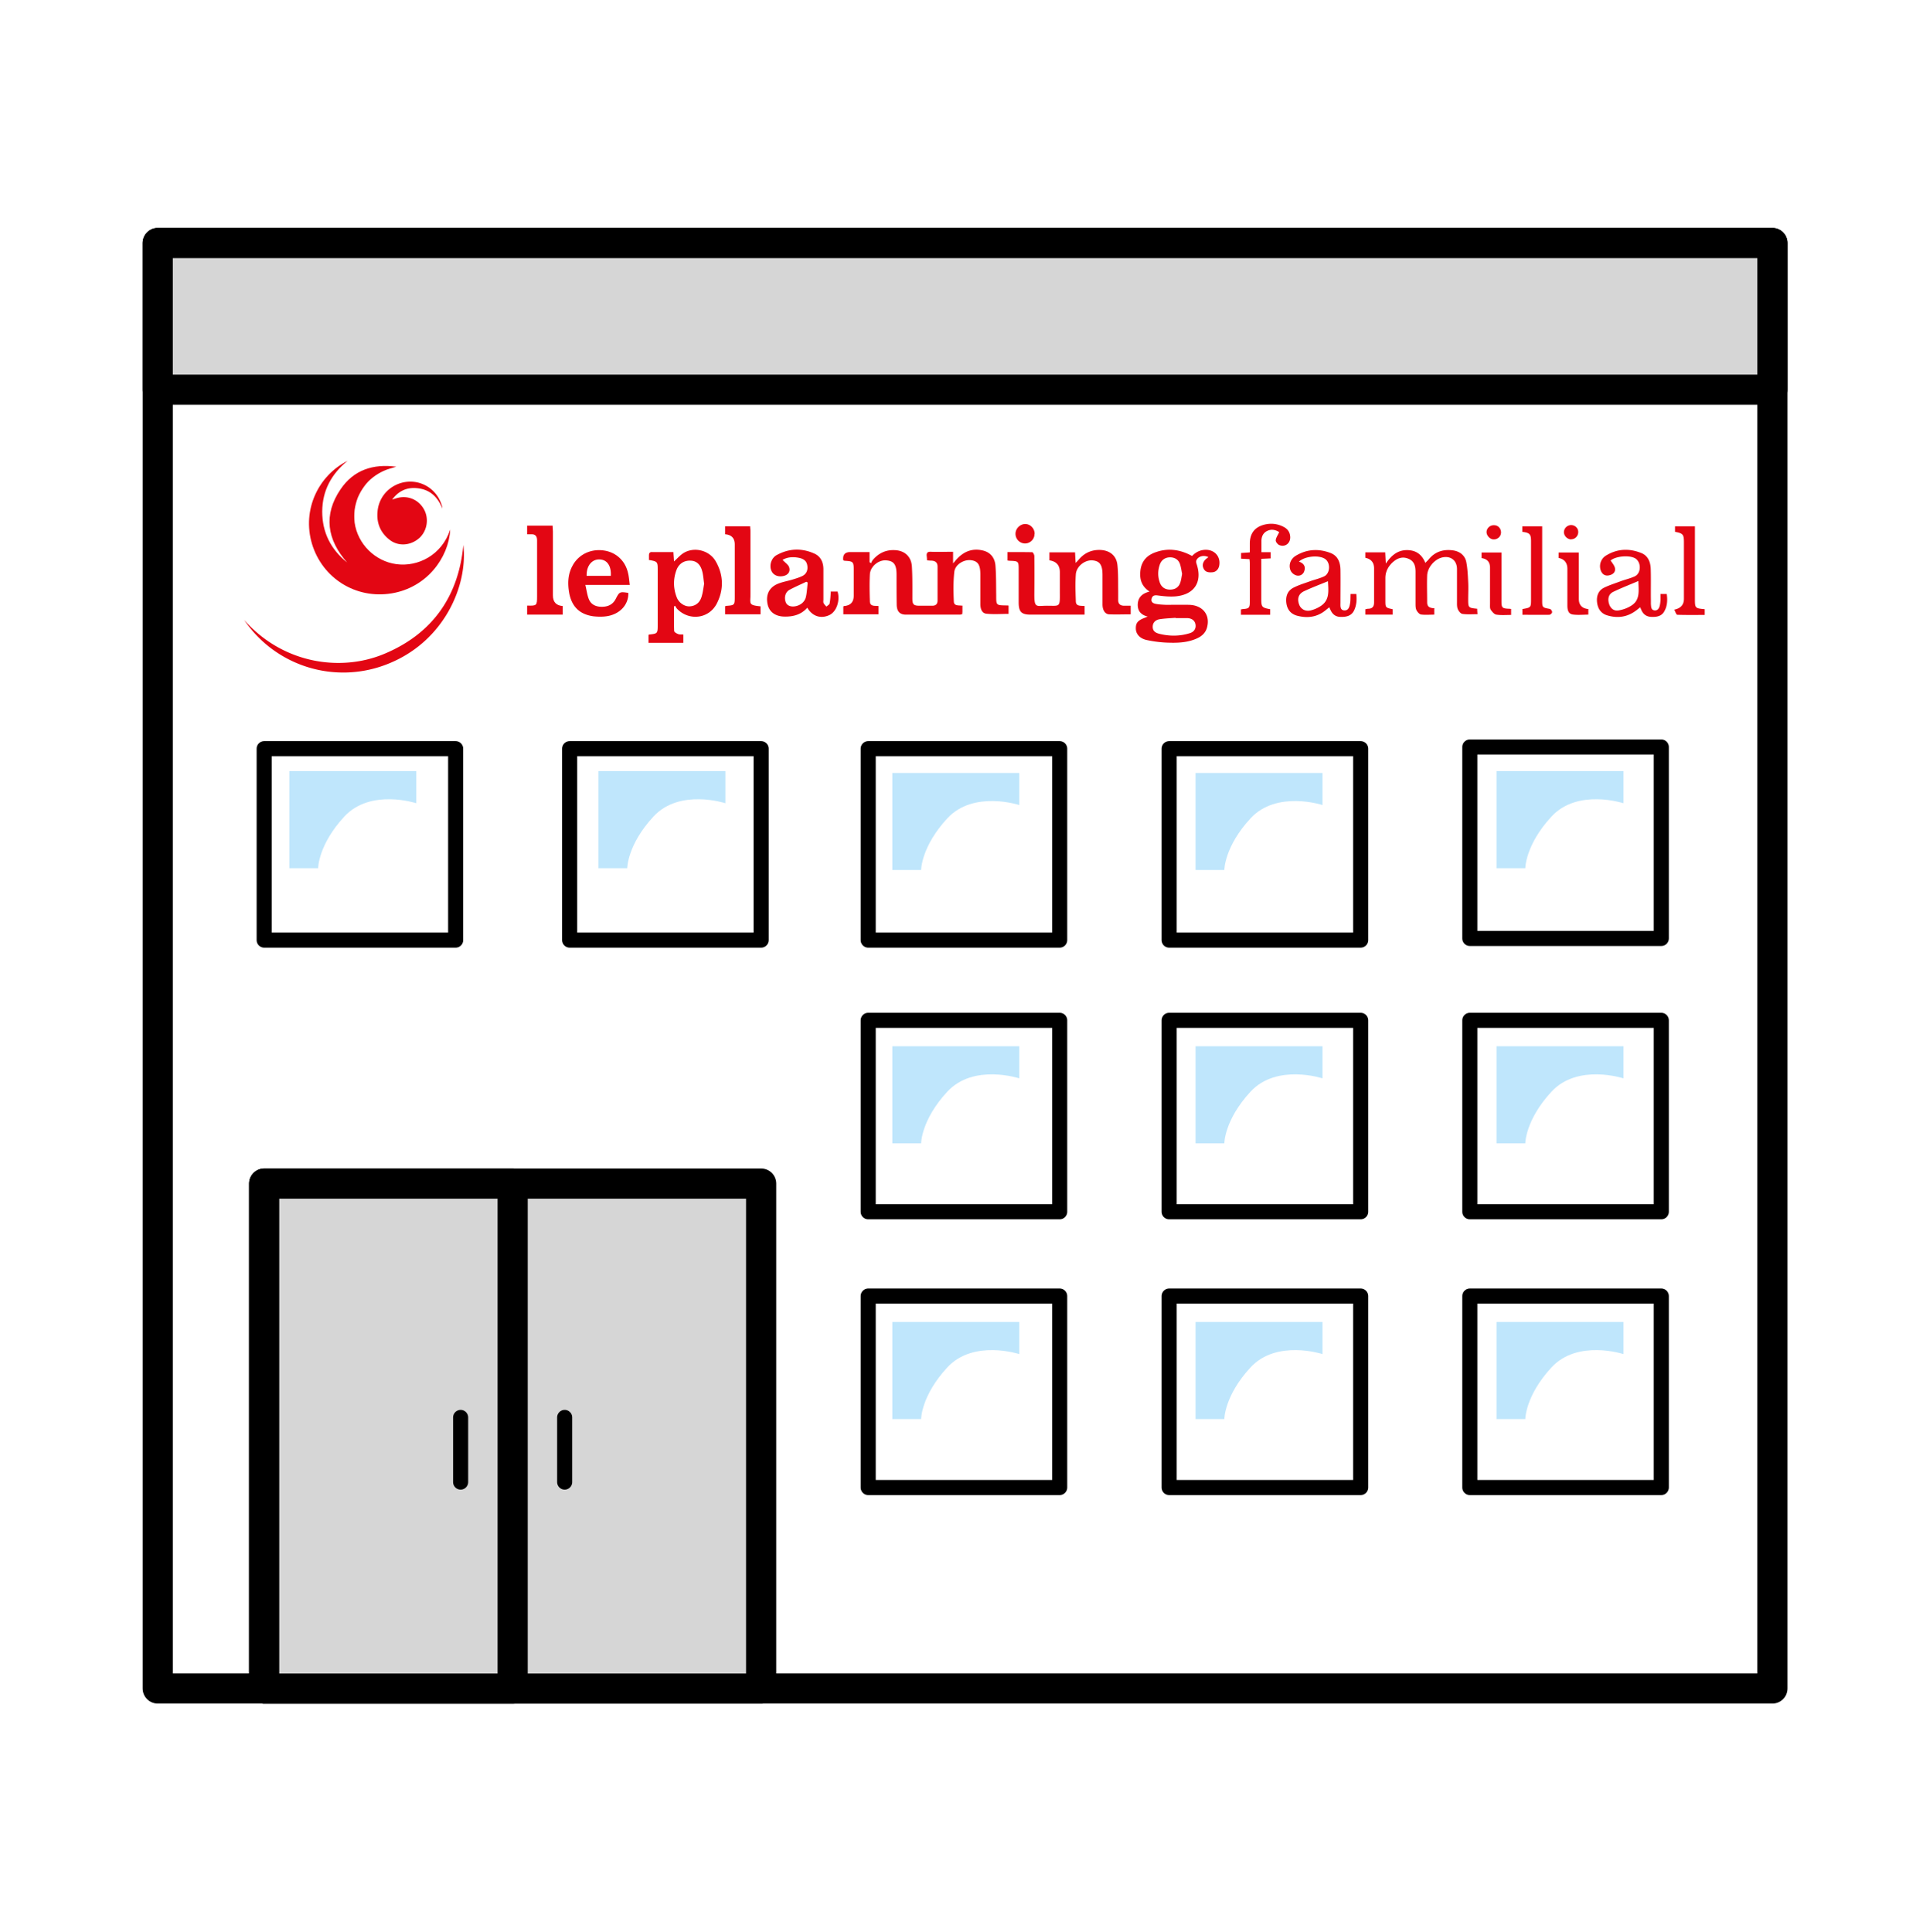 <svg xmlns="http://www.w3.org/2000/svg" id="Calque_1" viewBox="0 0 128 128.13"><defs><style>.cls-1,.cls-2{stroke:#000;stroke-linecap:round;stroke-linejoin:round}.cls-1{fill:none}.cls-4{fill:#bfe6fc}.cls-5{fill:#e30613}.cls-2{fill:#d6d6d6;stroke-width:2px}</style></defs><path d="M10.46 16.12h107.09V112H10.46z" style="stroke-width:2px;fill:none;stroke:#000;stroke-linecap:round;stroke-linejoin:round"/><path d="M17.52 78.51h32.96v33.5H17.52z" class="cls-2"/><path d="M17.52 78.51H34v33.5H17.52zM10.46 16.12h107.09v9.73H10.46z" class="cls-2"/><path d="M30.55 94.02v4.29M37.45 94.02v4.29M17.52 49.66h12.7v12.7h-12.7z" class="cls-1"/><path d="M19.19 57.59v-6.44h8.42v2.13s-3.03-1-4.77.88-1.74 3.43-1.74 3.43h-1.91Z" class="cls-4"/><path d="M37.78 49.66h12.7v12.7h-12.7z" class="cls-1"/><path d="M39.69 57.59v-6.44h8.42v2.13s-3.03-1-4.77.88-1.74 3.43-1.74 3.43h-1.91Z" class="cls-4"/><path d="M57.58 49.66h12.7v12.7h-12.7z" class="cls-1"/><path d="M59.18 57.71v-6.44h8.42v2.13s-3.03-1-4.77.88c-1.74 1.88-1.74 3.43-1.74 3.43h-1.91Z" class="cls-4"/><path d="M77.54 49.66h12.7v12.7h-12.7z" class="cls-1"/><path d="M79.29 57.71v-6.44h8.42v2.13s-3.03-1-4.77.88c-1.74 1.88-1.74 3.43-1.74 3.43h-1.91Z" class="cls-4"/><path d="M97.48 49.55h12.7v12.7h-12.7z" class="cls-1"/><path d="M99.25 57.59v-6.44h8.42v2.13s-3.03-1-4.77.88c-1.74 1.88-1.74 3.43-1.74 3.43h-1.91Z" class="cls-4"/><path d="M57.58 67.68h12.7v12.7h-12.7z" class="cls-1"/><path d="M59.18 75.84V69.4h8.42v2.13s-3.03-1-4.77.88c-1.74 1.88-1.74 3.43-1.74 3.43h-1.91Z" class="cls-4"/><path d="M77.54 67.68h12.7v12.7h-12.7z" class="cls-1"/><path d="M79.29 75.84V69.4h8.42v2.13s-3.03-1-4.77.88c-1.74 1.88-1.74 3.43-1.74 3.43h-1.91Z" class="cls-4"/><path d="M97.48 67.68h12.7v12.7h-12.7z" class="cls-1"/><path d="M99.25 75.84V69.4h8.42v2.13s-3.03-1-4.77.88c-1.74 1.88-1.74 3.43-1.74 3.43h-1.91Z" class="cls-4"/><path d="M57.58 85.97h12.7v12.7h-12.7z" class="cls-1"/><path d="M59.18 94.13v-6.44h8.42v2.13s-3.03-1-4.77.88c-1.74 1.88-1.74 3.43-1.74 3.43h-1.91Z" class="cls-4"/><path d="M77.54 85.97h12.7v12.7h-12.7z" class="cls-1"/><path d="M79.29 94.13v-6.44h8.42v2.13s-3.03-1-4.77.88c-1.74 1.88-1.74 3.43-1.74 3.43h-1.91Z" class="cls-4"/><path d="M97.48 85.97h12.7v12.7h-12.7z" class="cls-1"/><path d="M99.25 94.13v-6.44h8.42v2.13s-3.03-1-4.77.88c-1.74 1.88-1.74 3.43-1.74 3.43h-1.91Z" class="cls-4"/><path d="M34.96 34.87h1.69c0 .15.02.27.02.39v4.23q0 .66.65.71v.57h-2.36v-.6c.65.02.66 0 .66-.63v-3.7c0-.27-.11-.41-.39-.4h-.27v-.6ZM29.86 35.14c-.11 1.88-1.57 3.84-3.89 4.22-2.37.39-4.59-1-5.28-3.29-.67-2.26.43-4.53 2.36-5.5-1.07.87-1.67 1.97-1.68 3.36 0 1.39.57 2.51 1.65 3.38-1.33-1.51-1.59-3.16-.43-4.86.86-1.27 2.15-1.7 3.69-1.49-.29.09-.56.15-.82.27-.25.11-.5.26-.72.43-.22.17-.43.38-.59.61-.17.23-.31.48-.42.74-.1.26-.17.53-.21.81-.03.28-.03.57 0 .85.2 1.42 1.36 2.56 2.76 2.75 1.45.2 3.02-.61 3.57-2.27Z" class="cls-5"/><path d="M29.33 33.72c-.32-.81-.87-1.27-1.7-1.34-.67-.06-1.21.2-1.62.76.09-.03.18-.06.28-.09.72-.22 1.45.07 1.82.72.35.61.23 1.42-.28 1.9-.55.51-1.37.6-1.96.16-.63-.47-.91-1.13-.83-1.91.15-1.64 2-2.51 3.37-1.61.46.31.76.74.91 1.28 0 .03 0 .06.02.13ZM16.19 41.12c2.52 2.86 6.34 3.49 9.3 2.25 3.25-1.36 4.93-3.88 5.24-7.22.31 2.65-1.23 6.36-4.96 7.87a7.941 7.941 0 0 1-9.58-2.9ZM63.83 40.21v.35c0 .06-.01.12-.02.19-.05 0-.1.02-.15.02h-3.58c-.4 0-.6-.21-.61-.65-.01-.67-.01-1.33-.01-2 0-.68-.18-.92-.71-.95-.5-.03-1.04.42-1.06.94-.03.58-.02 1.17 0 1.76 0 .38.32.3.57.33v.55h-2.33v-.52s.04-.03.05-.03q.64-.05.64-.69v-1.73c0-.51-.05-.55-.56-.58a.36.36 0 0 1-.11-.02c-.02-.03-.03-.04-.03-.06q-.04-.5.47-.5h1.28v.67l.1.07c.03-.07.06-.14.1-.2.36-.43.82-.68 1.4-.67.71 0 1.18.42 1.21 1.12.04.69.03 1.39.03 2.08 0 .41.08.49.49.49h.83c.23 0 .35-.11.35-.35v-2.24c0-.26-.13-.38-.38-.4-.1 0-.2-.01-.32-.02 0-.11-.01-.2-.02-.3-.02-.2.06-.28.27-.27.48.02.97 0 1.48 0v.77c.13-.15.2-.24.28-.32.46-.48 1.01-.69 1.67-.54.54.12.82.5.86 1.01.05.66.04 1.33.05 1.99 0 .64 0 .64.65.65.05 0 .1 0 .17.01v.55c-.48 0-.97.04-1.46-.01-.33-.03-.41-.35-.41-.64v-1.94c0-.67-.16-.91-.62-.97-.48-.06-1.06.29-1.11.78-.07.65-.06 1.31-.03 1.96.01.32.33.24.58.28ZM80.15 36.96c-.31-.16-.67-.07-.8.2-.03.06-.02.15 0 .22.42 1.2-.12 2.07-1.4 2.18-.38.03-.77-.01-1.15-.06-.21-.03-.36-.01-.42.2-.07.24.11.33.29.36.21.04.43.05.65.06.52 0 1.03-.01 1.55 0 .91.03 1.41.68 1.18 1.51-.1.37-.38.6-.72.74-.58.25-1.2.28-1.81.26-.48-.01-.97-.07-1.44-.17-.5-.1-.76-.42-.75-.8 0-.35.15-.52.62-.69.04-.02.09-.04.17-.07-.48-.12-.69-.41-.66-.86.04-.45.32-.68.78-.8-.44-.29-.63-.67-.62-1.17.01-.69.31-1.17.97-1.42.85-.32 1.67-.21 2.47.23.26-.27.57-.42.95-.41.55.02.93.44.86.99-.03.28-.21.48-.46.5-.25.02-.49 0-.6-.28-.1-.24 0-.48.25-.66a.55.55 0 0 0 .09-.07Zm-2.18 4.05v-.03c-.36.03-.73.04-1.09.1-.24.05-.43.21-.43.5 0 .29.2.4.43.46.68.17 1.36.17 2.03-.04.29-.09.42-.31.38-.57-.04-.26-.24-.42-.56-.43h-.75Zm.43-2.94c-.04-.21-.07-.44-.14-.65-.1-.3-.35-.45-.66-.45-.32 0-.57.17-.68.48-.14.4-.14.8 0 1.19.11.31.35.47.68.47.34 0 .58-.16.68-.47.06-.18.08-.36.12-.57ZM71.93 40.2v.57h-3.58c-.61 0-.79-.19-.79-.81v-2.2c0-.52-.02-.54-.55-.56-.06 0-.12-.01-.19-.02v-.56c.55 0 1.09 0 1.64.01.05 0 .14.17.14.26.01.81.01 1.63 0 2.44-.01 1.05.11.85.84.85.85 0 .86.12.85-.86v-1.37q0-.68-.69-.78v-.53h1.7c.01.21.02.42.04.7.11-.11.17-.18.24-.26.37-.42.84-.62 1.4-.6.63.03 1.07.38 1.13 1.01.06.57.04 1.15.05 1.72v.57c-.01.28.14.4.4.4h.43v.57c-.48 0-.96.02-1.44 0-.27-.02-.43-.29-.43-.66v-1.94c0-.69-.18-.94-.68-.98-.51-.03-1.06.41-1.09.94-.04.58-.02 1.17 0 1.76 0 .37.32.3.59.33ZM43.04 37.16v-.31c0-.16.05-.24.22-.23h1.4c.01.21.03.41.04.62.23-.2.41-.42.64-.56.71-.43 1.71-.18 2.13.56.52.91.54 1.87.07 2.79-.52 1.02-1.84 1.18-2.64.35-.05-.06-.09-.13-.13-.2-.02.02-.04.03-.07.05 0 .54-.01 1.08.01 1.62 0 .08.16.17.27.21.09.04.21.02.34.03v.55h-2.31v-.52s.03-.03.05-.03c.55-.06.56-.07.56-.64v-3.61c0-.59 0-.59-.6-.7Zm3.66 1.56c-.05-.31-.06-.58-.13-.83-.12-.46-.39-.69-.77-.7-.43-.02-.78.2-.94.63-.22.6-.21 1.21.02 1.8.14.37.53.63.88.6.4-.03.66-.27.77-.64.09-.29.12-.6.17-.86ZM55.07 39.24h.48c.18.62-.08 1.36-.57 1.57-.56.25-1.12.06-1.44-.5-.4.46-.93.6-1.51.59-.62-.01-1.03-.32-1.13-.85-.12-.64.13-1.12.75-1.35.29-.11.59-.16.89-.25.23-.07.46-.14.67-.24.28-.14.38-.4.33-.7-.04-.3-.25-.44-.52-.5-.42-.09-.81-.06-1.12.13.16.17.36.3.43.47.11.29-.06.52-.34.59-.4.1-.74-.06-.85-.39-.12-.34.02-.8.37-.99.82-.45 1.67-.48 2.52-.09.4.19.57.56.58 1v2.03c0 .08-.02.17.01.24.04.09.12.16.19.24.07-.07.19-.13.21-.21.05-.25.06-.51.08-.78Zm-1.5-.6-.1-.05c-.37.18-.75.34-1.12.54-.28.16-.36.53-.23.84.1.23.4.32.73.22.31-.09.53-.3.6-.6.07-.31.08-.64.12-.96ZM41.77 38.8h-2.95c.09.36.12.67.24.96.15.35.47.49.85.49.41 0 .74-.15.93-.53.24-.47.27-.48.83-.39.03.78-.57 1.43-1.46 1.55-.28.04-.58.03-.86 0-.91-.13-1.43-.64-1.6-1.55-.11-.63-.09-1.25.23-1.82.39-.72 1.18-1.11 2.03-1 .8.1 1.43.64 1.63 1.45.07.26.09.54.13.86Zm-2.87-.6h1.61c.04-.67-.25-1.08-.75-1.09-.51-.02-.88.44-.85 1.09ZM48.09 35.45v-.54h1.66c0 .12.02.23.02.35v4.14c0 .65-.16.74.67.82v.53h-2.35v-.53s.04-.03.06-.03c.57-.04.58-.05.58-.61v-3.46q0-.63-.64-.68ZM68.61 35.42c0 .36-.3.64-.65.63a.64.64 0 0 1-.61-.65c0-.35.32-.65.66-.64.34.01.61.31.61.65ZM95.12 40.4v.37c-.3 0-.6.03-.88-.01-.11-.02-.24-.17-.3-.29-.06-.13-.06-.29-.06-.44v-2.09c0-.38-.08-.72-.48-.88-.41-.17-.76-.02-1.06.26-.29.28-.46.61-.46 1.03v1.49c0 .46.01.47.48.57v.36h-1.81v-.36c.07 0 .12-.03.18-.03.29 0 .4-.15.4-.43v-2.24q0-.59-.58-.71v-.36h1.32c.01.21.02.43.04.74.36-.53.76-.87 1.36-.89.61-.01 1.02.26 1.26.85.08-.09.15-.15.21-.22.4-.5.93-.69 1.56-.62.49.05.86.32.95.8.08.42.1.86.12 1.3.02.39 0 .77 0 1.16 0 .55.01.56.6.62 0 .11.01.22.02.36-.35 0-.69.03-1.01-.02-.11-.02-.25-.19-.3-.32-.06-.15-.05-.33-.05-.5v-2.15c0-.6-.46-.92-1.03-.76-.49.14-.93.67-.95 1.18-.02.6 0 1.19 0 1.79 0 .32.21.37.48.39ZM110.15 39.4h.39c.06.4.04.8-.16 1.15-.18.33-.51.38-.85.37-.31-.01-.53-.15-.66-.43-.03-.06-.05-.12-.09-.21-.11.09-.19.16-.29.23-.58.43-1.22.51-1.89.31-.41-.12-.63-.43-.68-.86-.05-.42.08-.79.47-.98.37-.18.77-.3 1.16-.45.29-.1.59-.17.87-.3.43-.2.44-.92.05-1.18-.39-.25-1.33-.16-1.65.13.1.16.24.31.28.48.06.25-.08.42-.33.49-.27.08-.48-.02-.59-.27-.15-.36-.03-.8.32-1.02.75-.47 1.56-.5 2.37-.17.45.19.6.62.61 1.08.02.68 0 1.35.01 2.03v.27c.02.17 0 .39.24.42.22.02.31-.15.35-.33.03-.12.04-.25.05-.38v-.39Zm-1.49-.86c-.59.25-1.13.46-1.65.71-.32.15-.4.45-.3.79.09.3.31.51.64.45.31-.05.63-.17.89-.35.55-.38.43-.99.42-1.61ZM86.17 37.26c.31.12.43.33.33.62a.42.42 0 0 1-.52.29.622.622 0 0 1-.38-.31c-.16-.37-.02-.77.33-.99.74-.45 1.52-.49 2.31-.19.49.19.65.62.66 1.11.01.72 0 1.45 0 2.18 0 .21-.04.5.25.52.29.02.35-.25.39-.48.03-.19.02-.39.03-.61h.38c.04.38.02.75-.15 1.1-.18.36-.52.43-.89.42-.32 0-.54-.17-.67-.46-.02-.05-.05-.1-.08-.18-.08.07-.15.12-.22.18-.56.47-1.2.56-1.88.39-.41-.1-.67-.37-.74-.8-.07-.45.04-.85.47-1.07.35-.18.73-.29 1.11-.43.31-.11.63-.18.92-.32.4-.19.43-.88.08-1.14-.39-.29-1.36-.21-1.76.17Zm1.91 1.29c-.56.23-1.09.43-1.6.67-.37.18-.46.5-.32.88.11.3.41.48.77.39.24-.06.49-.17.69-.31.58-.4.48-1.01.45-1.64ZM84.83 35.29c-.21-.13-.49-.22-.79-.07-.29.14-.39.41-.38.72v.69h.61v.41c-.21.01-.39.02-.62.03v2.66c0 .53.04.58.59.68v.37H82.3v-.36c.06 0 .1-.02.15-.02.38-.03.44-.08.44-.47v-2.56c0-.09-.01-.17-.02-.28l-.56-.03v-.38c.18-.01.36-.02.58-.04v-.63c.02-.67.36-1.07 1.01-1.22.44-.1.87-.04 1.27.18.25.14.39.36.4.66.01.42-.36.69-.74.52-.1-.05-.23-.21-.22-.31.01-.16.12-.32.22-.52ZM100.96 35.3v-.38h1.32v4.89c0 .49.01.49.5.58.07.01.16.14.16.21 0 .07-.12.18-.18.18-.59.01-1.17 0-1.79 0v-.38c.57-.1.57-.1.57-.68V35.9c0-.47-.09-.56-.57-.62ZM111.09 35.28v-.36h1.32V39.72c0 .62.01.63.65.69v.38c-.62 0-1.22.01-1.82-.01-.07 0-.13-.21-.2-.34q.65-.13.64-.74v-3.72c0-.53-.06-.6-.58-.7ZM99.58 36.65V39.89c0 .42.05.47.48.49.05 0 .1 0 .16.02v.39c-.33 0-.66.03-.98-.02-.14-.02-.28-.19-.37-.32-.07-.11-.05-.27-.05-.41v-2.38q0-.56-.56-.64v-.37h1.33ZM103.37 37.01v-.36h1.34v3.07q0 .62.63.68v.37c-.34 0-.7.04-1.04-.01-.31-.05-.35-.34-.35-.61v-2.41q0-.61-.58-.73ZM99.55 35.32c0 .26-.23.47-.49.46-.24 0-.47-.25-.47-.49.01-.26.23-.46.5-.45.27 0 .46.22.46.48ZM104.21 35.78c-.25 0-.48-.22-.49-.47 0-.26.21-.47.47-.48.27 0 .48.2.48.46s-.2.48-.46.48Z" class="cls-5"/></svg>